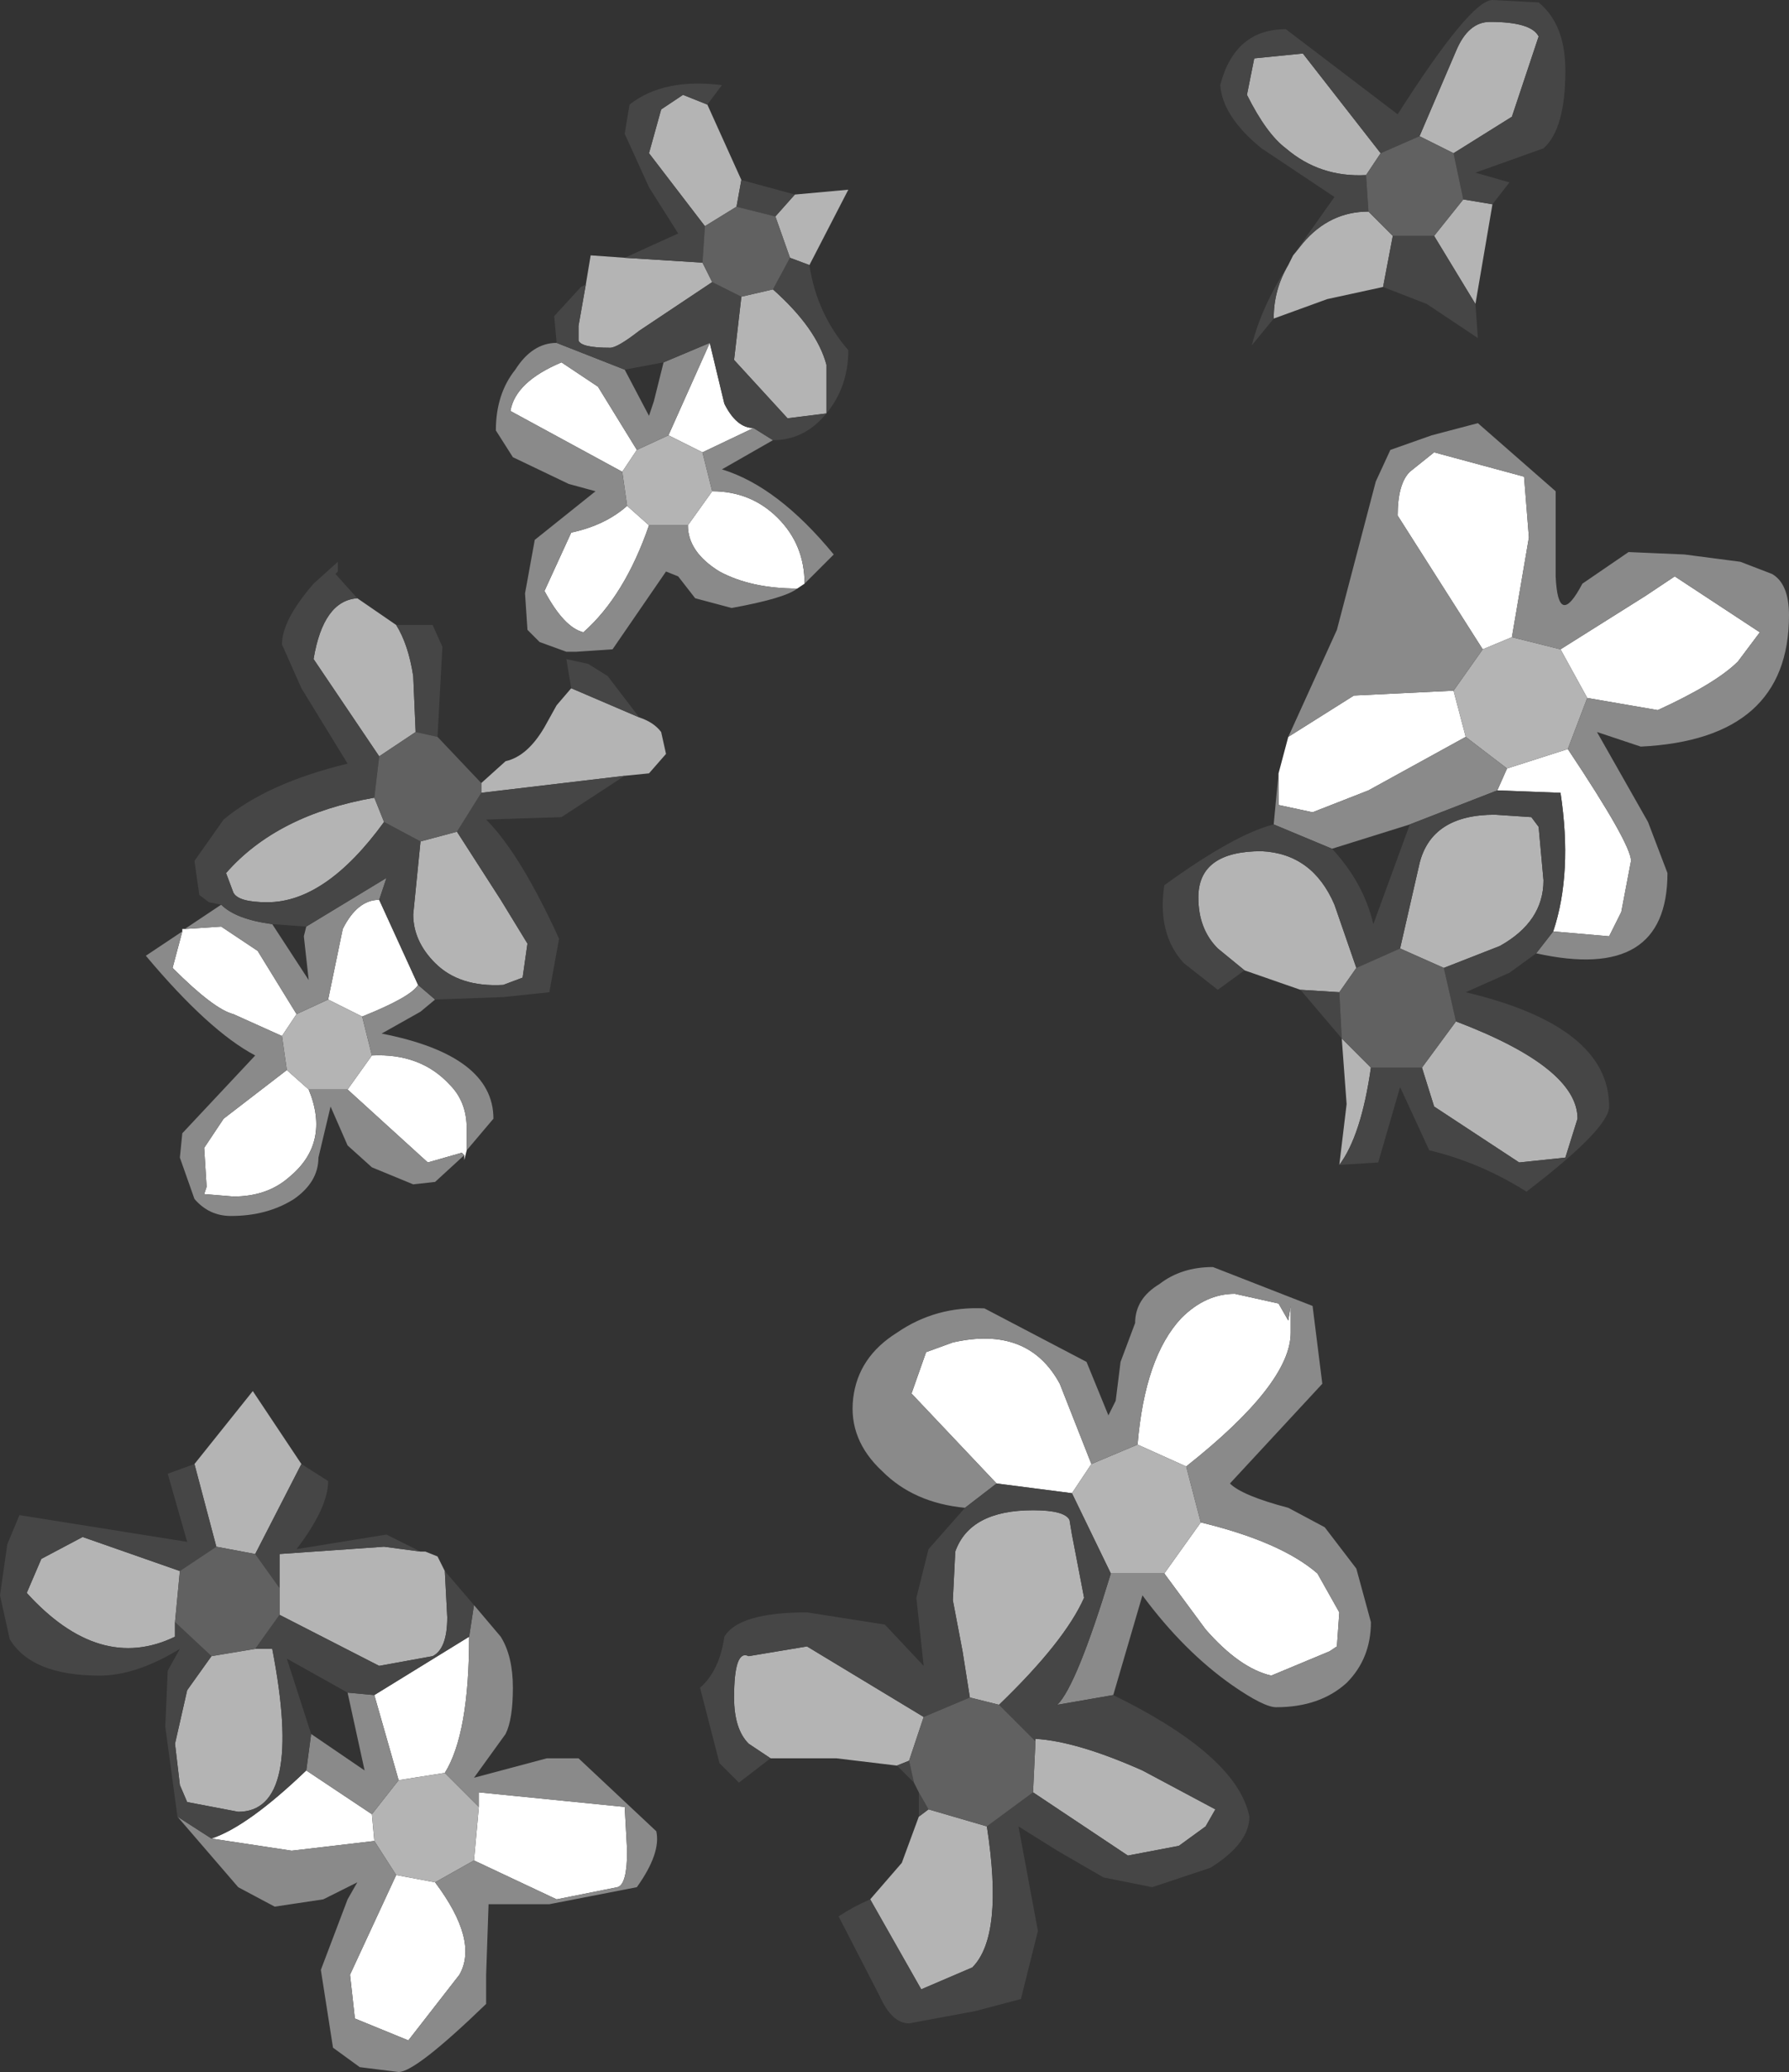 <?xml version="1.0" encoding="UTF-8" standalone="no"?>
<svg xmlns:ffdec="https://www.free-decompiler.com/flash" xmlns:xlink="http://www.w3.org/1999/xlink" ffdec:objectType="shape" height="42.6px" width="36.8px" xmlns="http://www.w3.org/2000/svg">
  <rect width="100%" height="100%" fill="#333333" stroke="none"/>
  <g transform="matrix(1.0, 0.0, 0.0, 1.0, 23.25, 137.2)">
    <path d="M3.05 -121.3 L3.25 -122.05 4.6 -122.9 6.65 -123.0 6.9 -122.05 4.9 -120.95 3.75 -120.5 3.05 -120.65 3.05 -120.85 3.05 -121.3 M7.25 -123.85 L5.5 -126.6 Q5.5 -127.25 5.75 -127.5 L6.25 -127.9 8.1 -127.4 8.2 -126.15 7.85 -124.1 7.25 -123.85 M8.85 -123.85 L10.6 -124.95 11.2 -125.35 12.95 -124.2 12.5 -123.6 Q12.05 -123.15 10.85 -122.6 L9.4 -122.85 8.85 -123.85 M9.0 -121.8 Q10.3 -119.85 10.3 -119.5 L10.1 -118.45 9.85 -117.95 8.7 -118.05 Q9.1 -119.25 8.85 -120.9 L7.55 -120.95 7.75 -121.4 9.0 -121.8 M-2.75 -106.7 L-4.5 -108.55 -4.2 -109.4 -3.65 -109.6 Q-2.1 -109.95 -1.45 -108.75 L-0.8 -107.1 -1.2 -106.5 -2.75 -106.7 M0.15 -107.5 Q0.3 -109.3 1.05 -110.1 1.55 -110.6 2.15 -110.6 L3.05 -110.4 3.25 -110.05 3.3 -110.35 3.3 -109.8 Q3.3 -108.75 1.15 -107.05 L0.15 -107.5 M1.45 -105.9 Q3.1 -105.5 3.85 -104.85 L4.3 -104.05 4.25 -103.35 4.1 -103.25 2.9 -102.75 Q2.25 -102.9 1.55 -103.7 L0.7 -104.85 1.45 -105.9 M-6.7 -125.2 L-6.85 -125.1 Q-7.8 -125.1 -8.45 -125.45 -9.1 -125.85 -9.1 -126.4 L-8.6 -127.1 Q-7.8 -127.1 -7.25 -126.55 -6.7 -126.0 -6.7 -125.2 M-15.45 -118.7 L-14.65 -116.95 Q-14.8 -116.7 -15.8 -116.3 L-16.5 -116.65 -16.2 -118.1 Q-15.9 -118.7 -15.45 -118.7 M-10.45 -127.5 L-12.75 -128.75 Q-12.65 -129.35 -11.7 -129.75 L-10.95 -129.25 -10.15 -127.95 -10.45 -127.5 M-9.5 -128.25 L-8.65 -130.15 -8.35 -128.9 Q-8.1 -128.4 -7.75 -128.4 L-8.8 -127.9 -9.5 -128.25 M-9.9 -126.4 Q-10.4 -124.95 -11.25 -124.2 -11.65 -124.3 -12.05 -125.05 L-11.5 -126.25 Q-10.8 -126.4 -10.35 -126.8 L-9.9 -126.4 M-18.9 -99.4 Q-18.15 -99.65 -16.95 -100.8 L-15.6 -99.9 -15.55 -99.35 -17.25 -99.15 -18.9 -99.4 M-15.55 -102.35 L-13.6 -103.55 Q-13.6 -101.55 -14.1 -100.75 L-15.05 -100.6 -15.55 -102.35 M-19.5 -118.05 L-19.5 -118.1 -19.45 -118.1 -18.7 -118.15 -17.95 -117.65 -17.15 -116.35 -17.45 -115.9 -18.45 -116.35 Q-18.85 -116.45 -19.7 -117.3 L-19.5 -118.05 M-17.35 -115.2 L-16.9 -114.8 Q-16.45 -113.7 -17.3 -113.0 -17.75 -112.6 -18.45 -112.6 L-19.05 -112.65 -19.0 -112.8 -19.05 -113.6 -18.65 -114.2 -17.35 -115.2 M-16.1 -114.8 L-15.6 -115.5 Q-14.6 -115.55 -14.0 -114.9 -13.65 -114.55 -13.65 -114.0 L-13.65 -113.55 -13.7 -113.35 -13.7 -113.45 -13.75 -113.5 -14.45 -113.3 -16.1 -114.8 M-13.4 -100.05 L-13.4 -100.35 -10.4 -100.05 -10.35 -99.15 Q-10.35 -98.45 -10.55 -98.4 L-11.8 -98.15 -13.5 -98.95 -13.4 -100.05 M-14.3 -98.5 Q-13.4 -97.3 -13.8 -96.6 L-14.85 -95.25 -15.95 -95.7 -16.05 -96.6 -15.1 -98.65 -14.3 -98.5" fill="#ffffff" fill-rule="evenodd" stroke="none"/>
    <path d="M5.95 -134.4 L6.7 -136.15 Q6.95 -136.75 7.4 -136.75 8.25 -136.75 8.4 -136.45 L7.85 -134.8 6.65 -134.05 5.95 -134.4 M6.85 -133.1 L7.45 -133.0 7.1 -130.95 6.25 -132.35 6.85 -133.1 M3.35 -131.95 L3.55 -132.2 Q4.1 -132.85 4.9 -132.85 L5.4 -132.35 5.2 -131.3 4.05 -131.05 2.95 -130.65 Q2.95 -131.25 3.25 -131.75 L3.35 -131.95 M4.85 -133.6 Q3.9 -133.55 3.2 -134.15 2.8 -134.45 2.4 -135.25 L2.55 -136.0 3.55 -136.1 5.15 -134.05 4.85 -133.6 M4.3 -113.25 L4.45 -114.5 4.35 -115.85 4.95 -115.25 Q4.75 -113.85 4.3 -113.25 M3.5 -116.85 L2.35 -117.25 1.8 -117.7 Q1.4 -118.1 1.4 -118.75 1.4 -119.7 2.7 -119.7 3.75 -119.65 4.2 -118.6 L4.65 -117.3 4.3 -116.8 3.5 -116.85 M6.65 -123.0 L7.25 -123.85 7.85 -124.1 8.85 -123.85 9.4 -122.85 9.0 -121.8 7.75 -121.4 6.9 -122.05 6.65 -123.0 M5.55 -117.7 L5.95 -119.45 Q6.2 -120.45 7.5 -120.45 L8.25 -120.4 8.4 -120.2 8.5 -119.1 Q8.5 -118.25 7.6 -117.75 L6.45 -117.3 5.55 -117.7 M6.7 -116.2 Q9.2 -115.25 9.2 -114.2 L8.95 -113.4 8.0 -113.3 6.25 -114.45 6.0 -115.25 6.7 -116.2 M-5.35 -98.15 L-4.7 -98.9 -4.35 -99.85 -4.15 -100.0 -2.95 -99.65 Q-2.6 -97.4 -3.25 -96.75 L-4.3 -96.3 -5.35 -98.15 M-4.8 -100.9 L-6.05 -101.05 -7.4 -101.05 -7.85 -101.35 Q-8.15 -101.65 -8.15 -102.3 -8.15 -103.3 -7.85 -103.15 L-6.65 -103.35 -4.25 -101.9 -4.55 -101.0 -4.8 -100.9 M-0.8 -107.1 L0.15 -107.5 1.15 -107.05 1.45 -105.9 0.7 -104.85 -0.4 -104.85 -1.2 -106.5 -0.8 -107.1 M-1.95 -101.4 L-1.95 -101.45 Q-1.1 -101.4 0.25 -100.8 L1.75 -100.0 1.55 -99.65 1.0 -99.25 -0.05 -99.05 -2.0 -100.35 -1.95 -101.4 M-8.7 -135.05 L-8.0 -133.5 -8.1 -132.95 -8.75 -132.55 -9.9 -134.05 -9.65 -134.95 -9.2 -135.25 -8.7 -135.05 M-6.9 -133.2 L-5.8 -133.3 -6.6 -131.75 -7.0 -131.9 -7.3 -132.75 -6.9 -133.2 M-11.2 -131.35 L-11.1 -131.95 -10.4 -131.9 -8.8 -131.8 -8.6 -131.4 -10.1 -130.4 Q-10.55 -130.05 -10.7 -130.05 -11.3 -130.05 -11.35 -130.2 L-11.35 -130.5 -11.2 -131.35 M-10.4 -121.25 L-13.35 -120.9 -13.35 -121.1 -12.85 -121.55 Q-12.4 -121.65 -12.05 -122.25 L-11.8 -122.7 -11.5 -123.05 -10.1 -122.45 Q-9.8 -122.35 -9.65 -122.15 L-9.55 -121.7 -9.9 -121.3 -10.4 -121.25 M-13.85 -120.1 L-12.95 -118.7 -12.4 -117.8 -12.5 -117.1 -12.9 -116.95 Q-13.8 -116.9 -14.3 -117.4 -14.75 -117.85 -14.75 -118.4 L-14.6 -119.9 -13.85 -120.1 M-15.35 -120.3 Q-16.55 -118.65 -17.75 -118.65 -18.35 -118.65 -18.45 -118.85 L-18.6 -119.25 Q-17.55 -120.45 -15.55 -120.8 L-15.35 -120.3 M-15.45 -121.65 L-16.8 -123.65 Q-16.6 -124.85 -15.9 -124.9 L-15.1 -124.35 Q-14.85 -123.95 -14.75 -123.3 L-14.7 -122.15 -15.45 -121.65 M-10.45 -127.5 L-10.15 -127.95 -9.5 -128.25 -8.8 -127.9 -8.6 -127.1 -9.1 -126.4 -9.9 -126.4 -10.35 -126.8 -10.45 -127.5 M-8.0 -131.1 L-7.35 -131.25 Q-6.45 -130.45 -6.25 -129.7 L-6.25 -128.7 -7.05 -128.6 -8.15 -129.8 -8.0 -131.1 M-19.25 -107.1 L-18.05 -108.6 -17.05 -107.1 -18.0 -105.25 -18.8 -105.4 -19.25 -107.1 M-14.6 -105.3 L-14.5 -105.3 -14.25 -105.2 -14.1 -104.9 -14.05 -103.95 Q-14.05 -103.3 -14.35 -103.15 L-15.45 -102.95 -17.5 -104.0 -17.5 -104.55 -17.5 -105.25 -15.35 -105.4 -14.6 -105.3 M-19.65 -103.85 L-19.65 -103.55 Q-21.2 -102.8 -22.7 -104.45 L-22.4 -105.15 -21.55 -105.6 -19.55 -104.9 -19.65 -103.85 M-17.45 -115.9 L-17.15 -116.35 -16.5 -116.65 -15.8 -116.3 -15.6 -115.5 -16.1 -114.8 -16.9 -114.8 -17.35 -115.2 -17.45 -115.9 M-18.9 -103.15 L-18.0 -103.3 -17.65 -103.3 Q-17.0 -99.95 -18.35 -99.95 L-19.4 -100.15 -19.55 -100.5 -19.65 -101.35 -19.4 -102.45 -18.9 -103.15 M-15.55 -99.35 L-15.6 -99.9 -15.05 -100.6 -14.1 -100.75 -13.4 -100.05 -13.5 -98.95 -14.3 -98.5 -15.1 -98.65 -15.55 -99.35 M-3.3 -102.3 L-3.45 -103.25 -3.65 -104.3 -3.6 -105.3 Q-3.3 -106.15 -2.0 -106.15 -1.35 -106.15 -1.25 -105.95 L-1.2 -105.65 -0.95 -104.35 Q-1.35 -103.45 -2.7 -102.15 L-3.3 -102.3" fill="#b4b4b4" fill-rule="evenodd" stroke="none"/>
    <path d="M3.25 -122.05 L4.25 -124.25 5.05 -127.3 5.35 -127.95 6.2 -128.25 7.15 -128.5 8.75 -127.1 8.75 -125.35 Q8.8 -124.25 9.3 -125.2 L10.25 -125.85 11.4 -125.8 12.55 -125.65 13.2 -125.4 Q13.55 -125.2 13.55 -124.55 13.55 -122.0 10.5 -121.85 L9.6 -122.15 10.65 -120.3 11.05 -119.25 Q11.05 -117.0 8.35 -117.6 L8.7 -118.05 9.85 -117.95 10.1 -118.45 10.3 -119.5 Q10.3 -119.85 9.0 -121.8 L9.4 -122.85 10.85 -122.6 Q12.05 -123.15 12.5 -123.6 L12.95 -124.2 11.2 -125.35 10.6 -124.95 8.85 -123.85 7.85 -124.1 8.2 -126.15 8.1 -127.4 6.25 -127.9 5.75 -127.5 Q5.5 -127.25 5.5 -126.6 L7.25 -123.85 6.65 -123.0 4.6 -122.9 3.25 -122.05 M2.95 -120.25 L3.05 -121.3 3.05 -120.85 3.05 -120.65 3.75 -120.5 4.9 -120.95 6.9 -122.05 7.75 -121.4 7.55 -120.95 5.75 -120.25 4.15 -119.75 2.95 -120.25 M-3.4 -106.2 Q-4.45 -106.3 -5.1 -106.95 -5.8 -107.6 -5.7 -108.45 -5.6 -109.3 -4.8 -109.8 -4.0 -110.35 -3.0 -110.3 L-0.9 -109.2 -0.45 -108.1 -0.3 -108.4 -0.2 -109.2 0.1 -110.0 Q0.1 -110.5 0.6 -110.8 1.05 -111.15 1.7 -111.15 L3.75 -110.35 3.95 -108.75 2.05 -106.7 Q2.3 -106.45 3.25 -106.2 L4.0 -105.8 4.65 -104.95 4.95 -103.85 Q4.95 -103.1 4.45 -102.6 3.9 -102.1 3.0 -102.1 2.75 -102.1 2.1 -102.55 1.1 -103.25 0.25 -104.4 L-0.35 -102.35 -1.5 -102.15 Q-1.1 -102.55 -0.4 -104.85 L0.7 -104.85 1.55 -103.7 Q2.25 -102.9 2.9 -102.75 L4.1 -103.25 4.25 -103.35 4.3 -104.05 3.85 -104.85 Q3.1 -105.5 1.45 -105.9 L1.15 -107.05 Q3.3 -108.75 3.3 -109.8 L3.3 -110.35 3.25 -110.05 3.05 -110.4 2.15 -110.6 Q1.55 -110.6 1.05 -110.1 0.3 -109.3 0.15 -107.5 L-0.8 -107.1 -1.45 -108.75 Q-2.1 -109.95 -3.65 -109.6 L-4.2 -109.4 -4.5 -108.55 -2.75 -106.7 -3.4 -106.2 M-7.35 -128.15 L-8.4 -127.55 Q-7.25 -127.2 -6.1 -125.8 L-6.7 -125.2 Q-6.7 -126.0 -7.25 -126.55 -7.8 -127.1 -8.6 -127.1 L-8.8 -127.9 -7.75 -128.4 -7.35 -128.15 M-6.85 -125.1 Q-7.1 -124.9 -8.2 -124.7 L-8.95 -124.9 -9.3 -125.35 -9.55 -125.45 -10.65 -123.85 -11.4 -123.8 -11.6 -123.8 -12.15 -124.0 -12.4 -124.25 -12.45 -125.0 -12.25 -126.1 -11.0 -127.1 -11.55 -127.25 -12.7 -127.8 -13.05 -128.35 Q-13.05 -129.1 -12.65 -129.6 -12.3 -130.15 -11.8 -130.15 L-10.4 -129.6 -9.9 -128.65 -9.8 -128.95 -9.6 -129.75 -8.65 -130.15 -9.5 -128.25 -10.15 -127.95 -10.95 -129.25 -11.7 -129.75 Q-12.65 -129.35 -12.75 -128.75 L-10.45 -127.5 -10.35 -126.8 Q-10.8 -126.4 -11.5 -126.25 L-12.05 -125.05 Q-11.65 -124.3 -11.25 -124.2 -10.4 -124.95 -9.9 -126.4 L-9.1 -126.4 Q-9.1 -125.85 -8.45 -125.45 -7.8 -125.1 -6.85 -125.1 M-18.7 -118.6 Q-18.4 -118.3 -17.65 -118.2 L-16.9 -117.05 -17.0 -117.95 -16.95 -118.15 -15.3 -119.15 -15.45 -118.7 Q-15.9 -118.7 -16.2 -118.1 L-16.5 -116.65 -17.15 -116.35 -17.95 -117.65 -18.7 -118.15 -19.45 -118.1 -18.7 -118.6 M-14.65 -116.95 L-14.3 -116.65 -14.6 -116.4 -15.4 -115.95 Q-13.1 -115.5 -13.1 -114.2 L-13.65 -113.55 -13.65 -114.0 Q-13.65 -114.55 -14.0 -114.9 -14.6 -115.55 -15.6 -115.5 L-15.8 -116.3 Q-14.8 -116.7 -14.65 -116.95 M-13.5 -104.2 L-12.95 -103.55 Q-12.7 -103.15 -12.7 -102.5 -12.7 -101.85 -12.85 -101.55 L-13.5 -100.65 -12.0 -101.05 -11.35 -101.05 -9.75 -99.55 Q-9.65 -99.1 -10.15 -98.4 L-11.95 -98.05 -13.2 -98.05 -13.25 -96.6 -13.25 -96.0 Q-14.7 -94.6 -15.05 -94.6 L-15.85 -94.7 -16.4 -95.1 -16.65 -96.7 -16.1 -98.15 -15.9 -98.5 -16.6 -98.15 -17.6 -98.0 -18.35 -98.4 -19.6 -99.85 -18.9 -99.4 -17.25 -99.15 -15.55 -99.35 -15.1 -98.65 -16.05 -96.6 -15.95 -95.7 -14.85 -95.25 -13.8 -96.6 Q-13.4 -97.3 -14.3 -98.5 L-13.5 -98.95 -11.8 -98.15 -10.55 -98.4 Q-10.35 -98.45 -10.35 -99.15 L-10.4 -100.05 -13.4 -100.35 -13.4 -100.05 -14.1 -100.75 Q-13.6 -101.55 -13.6 -103.55 L-13.5 -104.2 M-16.95 -100.8 L-16.85 -101.55 -15.75 -100.8 -16.1 -102.4 -15.55 -102.35 -15.05 -100.6 -15.6 -99.9 -16.95 -100.8 M-19.5 -118.05 L-19.7 -117.3 Q-18.85 -116.45 -18.45 -116.35 L-17.45 -115.9 -17.35 -115.2 -18.65 -114.2 -19.05 -113.6 -19.0 -112.8 -19.05 -112.65 -18.45 -112.6 Q-17.75 -112.6 -17.3 -113.0 -16.45 -113.7 -16.9 -114.8 L-16.1 -114.8 -14.45 -113.3 -13.75 -113.5 -13.7 -113.45 -14.3 -112.9 -14.75 -112.85 -15.6 -113.2 -16.1 -113.65 -16.45 -114.45 -16.7 -113.4 Q-16.7 -112.9 -17.2 -112.55 -17.75 -112.2 -18.5 -112.2 -18.95 -112.2 -19.25 -112.55 L-19.55 -113.4 -19.5 -113.9 -18.0 -115.5 Q-18.95 -116.0 -20.25 -117.55 L-19.5 -118.05" fill="#8a8a8a" fill-rule="evenodd" stroke="none"/>
    <path d="M6.65 -134.05 L7.85 -134.8 8.4 -136.45 Q8.25 -136.75 7.4 -136.75 6.95 -136.75 6.7 -136.15 L5.95 -134.4 5.15 -134.05 3.55 -136.1 2.55 -136.0 2.4 -135.25 Q2.8 -134.45 3.2 -134.15 3.9 -133.55 4.85 -133.6 L4.9 -132.85 Q4.1 -132.85 3.55 -132.2 L3.35 -131.95 4.2 -133.15 2.7 -134.15 Q1.9 -134.8 1.85 -135.45 2.15 -136.6 3.2 -136.6 L5.5 -134.85 Q7.0 -137.2 7.45 -137.2 L8.4 -137.15 Q8.95 -136.7 8.95 -135.75 8.95 -134.55 8.5 -134.15 L7.1 -133.65 7.8 -133.45 7.45 -133.0 6.85 -133.1 6.65 -134.05 M5.2 -131.3 L5.4 -132.35 6.25 -132.35 7.1 -130.95 7.15 -130.25 6.1 -130.95 5.2 -131.3 M2.95 -130.65 L2.5 -130.1 Q2.7 -130.9 3.25 -131.75 2.95 -131.25 2.95 -130.65 M8.35 -117.6 L7.8 -117.2 6.9 -116.8 Q9.85 -116.1 9.85 -114.45 9.85 -114.0 8.15 -112.7 7.2 -113.3 6.15 -113.55 L5.55 -114.85 5.1 -113.3 4.3 -113.25 Q4.75 -113.85 4.95 -115.25 L6.0 -115.25 6.25 -114.45 8.0 -113.3 8.95 -113.4 9.2 -114.2 Q9.2 -115.25 6.7 -116.2 L6.45 -117.3 7.6 -117.75 Q8.5 -118.25 8.5 -119.1 L8.4 -120.2 8.25 -120.4 7.5 -120.45 Q6.2 -120.45 5.95 -119.45 L5.55 -117.7 4.65 -117.3 4.2 -118.6 Q3.75 -119.65 2.7 -119.7 1.4 -119.7 1.4 -118.75 1.4 -118.1 1.8 -117.7 L2.35 -117.25 1.8 -116.85 1.1 -117.4 Q0.55 -118.0 0.7 -119.0 2.15 -120.05 2.95 -120.25 L4.15 -119.75 Q4.8 -119.05 5.0 -118.2 L5.75 -120.25 7.55 -120.95 8.85 -120.9 Q9.1 -119.25 8.7 -118.05 L8.35 -117.6 M4.35 -115.85 L3.5 -116.85 4.3 -116.8 4.35 -115.85 M-0.35 -102.35 Q2.2 -101.1 2.45 -99.85 2.45 -99.3 1.65 -98.8 L0.45 -98.4 -0.55 -98.6 -1.5 -99.15 -2.3 -99.65 -1.9 -97.5 -2.25 -96.1 -3.2 -95.85 -4.55 -95.6 Q-4.9 -95.6 -5.15 -96.15 L-6.0 -97.8 Q-5.7 -98.0 -5.35 -98.15 L-4.3 -96.3 -3.25 -96.75 Q-2.6 -97.4 -2.95 -99.65 L-2.0 -100.35 -0.05 -99.05 1.0 -99.25 1.55 -99.65 1.75 -100.0 0.25 -100.8 Q-1.1 -101.4 -1.95 -101.45 L-1.95 -101.4 -2.7 -102.15 Q-1.35 -103.45 -0.95 -104.35 L-1.2 -105.65 -1.25 -105.95 Q-1.35 -106.15 -2.0 -106.15 -3.3 -106.15 -3.6 -105.3 L-3.65 -104.3 -3.45 -103.25 -3.3 -102.3 -4.25 -101.9 -6.65 -103.35 -7.85 -103.15 Q-8.15 -103.3 -8.15 -102.3 -8.15 -101.65 -7.85 -101.35 L-7.4 -101.05 -8.05 -100.55 -8.45 -100.95 -8.85 -102.5 Q-8.45 -102.85 -8.35 -103.55 -8.05 -104.05 -6.65 -104.05 L-5.05 -103.8 -4.25 -102.95 -4.4 -104.35 -4.15 -105.35 -3.4 -106.2 -2.75 -106.7 -1.2 -106.5 -0.4 -104.85 Q-1.1 -102.55 -1.5 -102.15 L-0.35 -102.35 M-4.35 -99.85 L-4.35 -100.35 -4.15 -100.0 -4.35 -99.85 M-4.45 -100.55 L-4.8 -100.9 -4.55 -101.0 -4.45 -100.55 M-10.4 -131.9 L-9.3 -132.4 -9.9 -133.35 -10.4 -134.45 -10.3 -135.05 Q-9.6 -135.6 -8.4 -135.45 L-8.7 -135.05 -9.2 -135.25 -9.65 -134.95 -9.9 -134.05 -8.75 -132.55 -8.8 -131.8 -10.4 -131.9 M-8.0 -133.5 L-6.9 -133.2 -7.3 -132.75 -8.1 -132.95 -8.0 -133.5 M-6.6 -131.75 Q-6.45 -130.75 -5.8 -130.0 -5.8 -129.25 -6.25 -128.7 -6.7 -128.15 -7.35 -128.15 L-7.75 -128.4 Q-8.1 -128.4 -8.35 -128.9 L-8.65 -130.15 -9.6 -129.75 -10.4 -129.6 -11.8 -130.15 -11.85 -130.7 -11.3 -131.3 -11.2 -131.35 -11.35 -130.5 -11.35 -130.2 Q-11.3 -130.05 -10.7 -130.05 -10.55 -130.05 -10.1 -130.4 L-8.6 -131.4 -8.0 -131.1 -8.15 -129.8 -7.05 -128.6 -6.25 -128.7 -6.25 -129.7 Q-6.45 -130.45 -7.35 -131.25 L-7.0 -131.9 -6.6 -131.75 M-18.7 -118.6 L-18.95 -118.65 -19.15 -118.8 -19.25 -119.5 -18.65 -120.35 Q-17.75 -121.1 -16.1 -121.5 L-17.05 -123.05 -17.45 -123.95 Q-17.45 -124.45 -16.8 -125.2 L-16.3 -125.65 -16.3 -125.45 -16.35 -125.4 -15.9 -124.9 Q-16.6 -124.85 -16.8 -123.65 L-15.45 -121.65 -15.55 -120.8 Q-17.55 -120.45 -18.6 -119.25 L-18.45 -118.85 Q-18.35 -118.65 -17.75 -118.65 -16.55 -118.65 -15.35 -120.3 L-14.6 -119.9 -14.75 -118.4 Q-14.75 -117.85 -14.3 -117.4 -13.8 -116.9 -12.9 -116.95 L-12.5 -117.1 -12.4 -117.8 -12.95 -118.7 -13.85 -120.1 -13.35 -120.9 -10.4 -121.25 -11.7 -120.4 -13.25 -120.35 Q-12.55 -119.65 -11.75 -117.9 L-11.95 -116.8 -12.9 -116.7 -14.3 -116.65 -14.65 -116.95 -15.45 -118.7 -15.3 -119.15 -16.95 -118.15 -17.65 -118.2 Q-18.4 -118.3 -18.7 -118.6 M-15.1 -124.35 L-14.35 -124.35 -14.15 -123.9 -14.25 -122.05 -14.7 -122.15 -14.75 -123.3 Q-14.85 -123.95 -15.1 -124.35 M-11.5 -123.05 L-11.6 -123.65 -11.15 -123.55 -10.75 -123.3 -10.1 -122.45 -11.5 -123.05 M-19.6 -99.85 L-19.85 -101.7 -19.8 -102.85 -19.55 -103.3 Q-20.45 -102.75 -21.2 -102.75 -22.6 -102.75 -23.05 -103.5 L-23.25 -104.4 -23.1 -105.45 -22.85 -106.05 -19.4 -105.5 -19.8 -106.9 -19.25 -107.1 -18.8 -105.4 -19.55 -104.9 -21.55 -105.6 -22.4 -105.15 -22.7 -104.45 Q-21.2 -102.8 -19.65 -103.55 L-19.65 -103.85 -18.9 -103.15 -19.4 -102.45 -19.65 -101.35 -19.55 -100.5 -19.4 -100.15 -18.35 -99.95 Q-17.0 -99.95 -17.65 -103.3 L-18.0 -103.3 -17.5 -104.0 -15.45 -102.95 -14.35 -103.15 Q-14.05 -103.3 -14.05 -103.95 L-14.1 -104.9 -13.5 -104.2 -13.6 -103.55 -15.55 -102.35 -16.1 -102.4 -17.35 -103.1 -16.85 -101.55 -16.95 -100.8 Q-18.15 -99.65 -18.9 -99.4 L-19.6 -99.85 M-17.05 -107.1 L-16.5 -106.75 Q-16.5 -106.2 -17.15 -105.35 L-15.3 -105.65 -14.6 -105.3 -15.35 -105.4 -17.5 -105.25 -17.5 -104.55 -18.0 -105.25 -17.05 -107.1" fill="#464646" fill-rule="evenodd" stroke="none"/>
    <path d="M5.95 -134.4 L6.65 -134.05 6.85 -133.1 6.25 -132.35 5.4 -132.35 4.9 -132.85 4.85 -133.6 5.15 -134.05 5.95 -134.4 M5.55 -117.7 L6.45 -117.3 6.7 -116.2 6.0 -115.25 4.95 -115.25 4.35 -115.85 4.3 -116.8 4.65 -117.3 5.55 -117.7 M-4.35 -100.35 L-4.45 -100.55 -4.55 -101.0 -4.25 -101.9 -3.3 -102.3 -2.7 -102.15 -1.95 -101.4 -2.0 -100.35 -2.95 -99.65 -4.15 -100.0 -4.35 -100.35 M-8.8 -131.8 L-8.75 -132.55 -8.1 -132.95 -7.3 -132.75 -7.0 -131.9 -7.35 -131.25 -8.0 -131.1 -8.6 -131.4 -8.8 -131.8 M-13.35 -120.9 L-13.85 -120.1 -14.6 -119.9 -15.35 -120.3 -15.55 -120.8 -15.45 -121.65 -14.7 -122.15 -14.25 -122.05 -13.35 -121.1 -13.35 -120.9 M-19.65 -103.85 L-19.55 -104.9 -18.8 -105.4 -18.0 -105.25 -17.5 -104.55 -17.5 -104.0 -18.0 -103.3 -18.9 -103.15 -19.65 -103.85" fill="#616161" fill-rule="evenodd" stroke="none"/>
  </g>
</svg>
